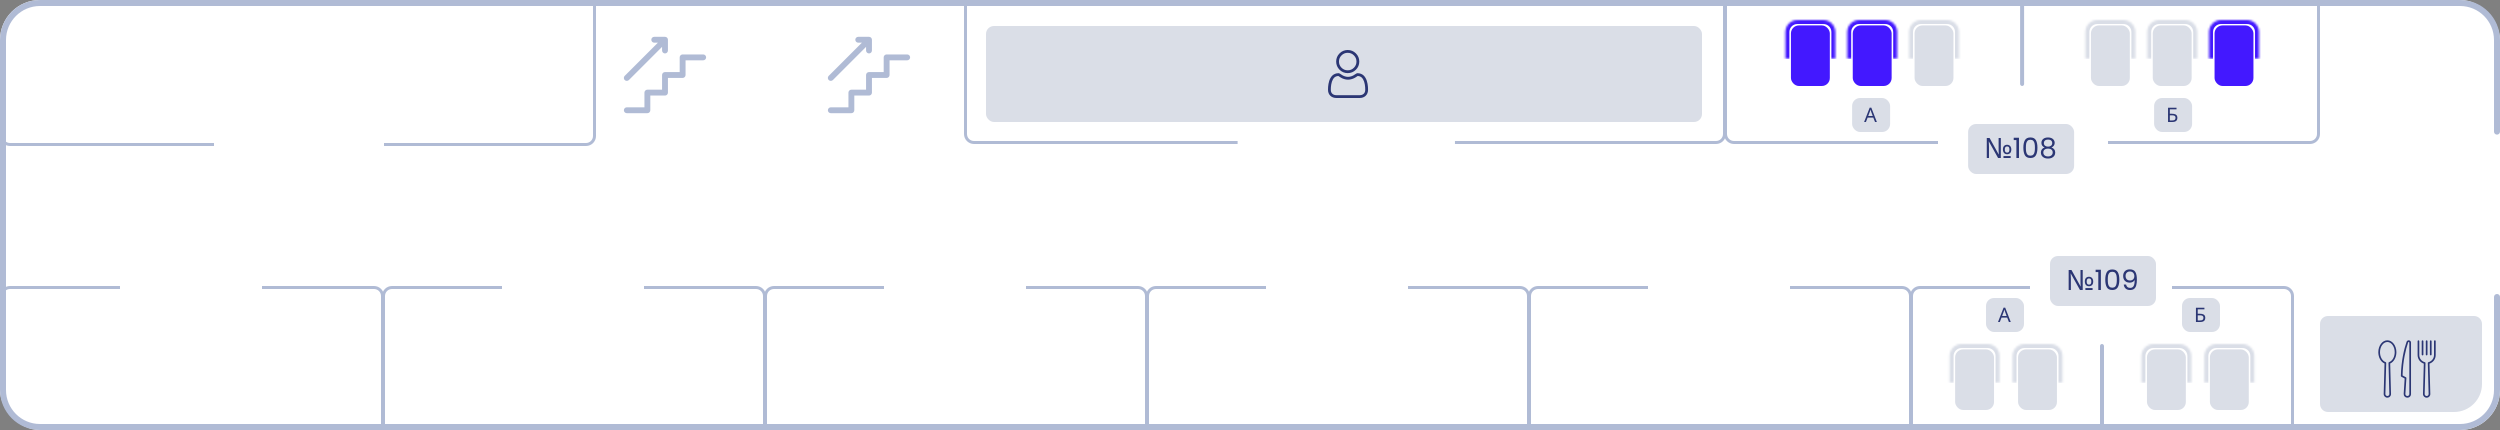 <svg width="1250" height="215" viewBox="0 0 1250 215" fill="none" xmlns="http://www.w3.org/2000/svg">
<rect x="0" y="0" width="1250" height="215" fill="#808080" stroke="none"/>
<rect width="1250" height="215" rx="20" fill="white"/>
<rect x="977.567" y="174.705" width="19.444" height="30.295" rx="4" fill="#DADEE7"/>
<mask id="path-3-inside-1_202_27" fill="white">
<path d="M974.789 178C974.789 174.686 977.475 172 980.789 172H993.789C997.103 172 999.789 174.686 999.789 178V191.475H974.789V178Z"/>
</mask>
<path d="M972.789 178C972.789 173.582 976.371 170 980.789 170H993.789C998.207 170 1001.79 173.582 1001.79 178H997.789C997.789 175.791 995.998 174 993.789 174H980.789C978.58 174 976.789 175.791 976.789 178H972.789ZM999.789 191.475H974.789H999.789ZM972.789 191.475V178C972.789 173.582 976.371 170 980.789 170V174C978.58 174 976.789 175.791 976.789 178V191.475H972.789ZM993.789 170C998.207 170 1001.79 173.582 1001.79 178V191.475H997.789V178C997.789 175.791 995.998 174 993.789 174V170Z" fill="#DADEE7" mask="url(#path-3-inside-1_202_27)"/>
<rect x="895.471" y="12.705" width="19.444" height="30.295" rx="4" fill="#4318FF"/>
<mask id="path-6-inside-2_202_27" fill="white">
<path d="M892.693 16C892.693 12.686 895.38 10 898.693 10H911.693C915.007 10 917.693 12.686 917.693 16V29.475H892.693V16Z"/>
</mask>
<path d="M890.693 16C890.693 11.582 894.275 8 898.693 8H911.693C916.112 8 919.693 11.582 919.693 16H915.693C915.693 13.791 913.902 12 911.693 12H898.693C896.484 12 894.693 13.791 894.693 16H890.693ZM917.693 29.475H892.693H917.693ZM890.693 29.475V16C890.693 11.582 894.275 8 898.693 8V12C896.484 12 894.693 13.791 894.693 16V29.475H890.693ZM911.693 8C916.112 8 919.693 11.582 919.693 16V29.475H915.693V16C915.693 13.791 913.902 12 911.693 12V8Z" fill="#4318FF" mask="url(#path-6-inside-2_202_27)"/>
<rect x="1045.47" y="12.705" width="19.444" height="30.295" rx="4" fill="#DADEE7"/>
<mask id="path-9-inside-3_202_27" fill="white">
<path d="M1042.69 16C1042.69 12.686 1045.38 10 1048.69 10H1061.69C1065.01 10 1067.69 12.686 1067.69 16V29.475H1042.69V16Z"/>
</mask>
<path d="M1040.69 16C1040.69 11.582 1044.28 8 1048.69 8H1061.69C1066.11 8 1069.69 11.582 1069.69 16H1065.69C1065.69 13.791 1063.9 12 1061.69 12H1048.69C1046.48 12 1044.69 13.791 1044.69 16H1040.69ZM1067.69 29.475H1042.69H1067.69ZM1040.69 29.475V16C1040.69 11.582 1044.28 8 1048.69 8V12C1046.48 12 1044.69 13.791 1044.69 16V29.475H1040.69ZM1061.69 8C1066.11 8 1069.69 11.582 1069.69 16V29.475H1065.69V16C1065.69 13.791 1063.9 12 1061.69 12V8Z" fill="#DADEE7" mask="url(#path-9-inside-3_202_27)"/>
<rect x="1073.48" y="174.705" width="19.444" height="30.295" rx="4" fill="#DADEE7"/>
<mask id="path-12-inside-4_202_27" fill="white">
<path d="M1070.7 178C1070.7 174.686 1073.39 172 1076.7 172H1089.7C1093.02 172 1095.7 174.686 1095.7 178V191.475H1070.7V178Z"/>
</mask>
<path d="M1068.7 178C1068.7 173.582 1072.28 170 1076.7 170H1089.7C1094.12 170 1097.7 173.582 1097.7 178H1093.7C1093.7 175.791 1091.91 174 1089.7 174H1076.7C1074.49 174 1072.7 175.791 1072.7 178H1068.7ZM1095.7 191.475H1070.7H1095.7ZM1068.7 191.475V178C1068.7 173.582 1072.28 170 1076.7 170V174C1074.49 174 1072.7 175.791 1072.7 178V191.475H1068.7ZM1089.7 170C1094.12 170 1097.7 173.582 1097.7 178V191.475H1093.7V178C1093.7 175.791 1091.91 174 1089.7 174V170Z" fill="#DADEE7" mask="url(#path-12-inside-4_202_27)"/>
<rect x="1009.03" y="174.705" width="19.444" height="30.295" rx="4" fill="#DADEE7"/>
<mask id="path-15-inside-5_202_27" fill="white">
<path d="M1006.26 178C1006.26 174.686 1008.94 172 1012.26 172H1025.26C1028.57 172 1031.26 174.686 1031.26 178V191.475H1006.26V178Z"/>
</mask>
<path d="M1004.26 178C1004.26 173.582 1007.84 170 1012.26 170H1025.26C1029.68 170 1033.26 173.582 1033.26 178H1029.26C1029.26 175.791 1027.47 174 1025.26 174H1012.26C1010.05 174 1008.26 175.791 1008.26 178H1004.26ZM1031.26 191.475H1006.26H1031.26ZM1004.26 191.475V178C1004.26 173.582 1007.84 170 1012.26 170V174C1010.05 174 1008.26 175.791 1008.26 178V191.475H1004.26ZM1025.26 170C1029.68 170 1033.26 173.582 1033.26 178V191.475H1029.26V178C1029.26 175.791 1027.47 174 1025.26 174V170Z" fill="#DADEE7" mask="url(#path-15-inside-5_202_27)"/>
<rect x="926.377" y="12.705" width="19.444" height="30.295" rx="4" fill="#4318FF"/>
<mask id="path-18-inside-6_202_27" fill="white">
<path d="M923.6 16C923.6 12.686 926.286 10 929.6 10H942.6C945.913 10 948.6 12.686 948.6 16V29.475H923.6V16Z"/>
</mask>
<path d="M921.6 16C921.6 11.582 925.181 8 929.6 8H942.6C947.018 8 950.6 11.582 950.6 16H946.6C946.6 13.791 944.809 12 942.6 12H929.6C927.39 12 925.6 13.791 925.6 16H921.6ZM948.6 29.475H923.6H948.6ZM921.6 29.475V16C921.6 11.582 925.181 8 929.6 8V12C927.39 12 925.6 13.791 925.6 16V29.475H921.6ZM942.6 8C947.018 8 950.6 11.582 950.6 16V29.475H946.6V16C946.6 13.791 944.809 12 942.6 12V8Z" fill="#4318FF" mask="url(#path-18-inside-6_202_27)"/>
<rect x="1076.38" y="12.705" width="19.444" height="30.295" rx="4" fill="#DADEE7"/>
<mask id="path-21-inside-7_202_27" fill="white">
<path d="M1073.6 16C1073.6 12.686 1076.29 10 1079.6 10H1092.6C1095.91 10 1098.6 12.686 1098.6 16V29.475H1073.6V16Z"/>
</mask>
<path d="M1071.6 16C1071.6 11.582 1075.18 8 1079.6 8H1092.6C1097.02 8 1100.6 11.582 1100.6 16H1096.6C1096.6 13.791 1094.81 12 1092.6 12H1079.6C1077.39 12 1075.6 13.791 1075.6 16H1071.6ZM1098.6 29.475H1073.6H1098.6ZM1071.6 29.475V16C1071.6 11.582 1075.18 8 1079.6 8V12C1077.39 12 1075.6 13.791 1075.6 16V29.475H1071.6ZM1092.6 8C1097.02 8 1100.6 11.582 1100.6 16V29.475H1096.6V16C1096.6 13.791 1094.81 12 1092.6 12V8Z" fill="#DADEE7" mask="url(#path-21-inside-7_202_27)"/>
<rect x="957.284" y="12.705" width="19.444" height="30.295" rx="4" fill="#DADEE7"/>
<mask id="path-24-inside-8_202_27" fill="white">
<path d="M954.506 16C954.506 12.686 957.192 10 960.506 10H973.506C976.82 10 979.506 12.686 979.506 16V29.475H954.506V16Z"/>
</mask>
<path d="M952.506 16C952.506 11.582 956.088 8 960.506 8H973.506C977.924 8 981.506 11.582 981.506 16H977.506C977.506 13.791 975.715 12 973.506 12H960.506C958.297 12 956.506 13.791 956.506 16H952.506ZM979.506 29.475H954.506H979.506ZM952.506 29.475V16C952.506 11.582 956.088 8 960.506 8V12C958.297 12 956.506 13.791 956.506 16V29.475H952.506ZM973.506 8C977.924 8 981.506 11.582 981.506 16V29.475H977.506V16C977.506 13.791 975.715 12 973.506 12V8Z" fill="#DADEE7" mask="url(#path-24-inside-8_202_27)"/>
<rect x="1107.28" y="12.705" width="19.444" height="30.295" rx="4" fill="#4318FF"/>
<mask id="path-27-inside-9_202_27" fill="white">
<path d="M1104.51 16C1104.51 12.686 1107.19 10 1110.51 10H1123.51C1126.82 10 1129.51 12.686 1129.51 16V29.475H1104.51V16Z"/>
</mask>
<path d="M1102.51 16C1102.51 11.582 1106.09 8 1110.51 8H1123.51C1127.92 8 1131.51 11.582 1131.51 16H1127.51C1127.51 13.791 1125.71 12 1123.51 12H1110.51C1108.3 12 1106.51 13.791 1106.51 16H1102.51ZM1129.51 29.475H1104.51H1129.51ZM1102.51 29.475V16C1102.51 11.582 1106.09 8 1110.51 8V12C1108.3 12 1106.51 13.791 1106.51 16V29.475H1102.51ZM1123.51 8C1127.92 8 1131.51 11.582 1131.51 16V29.475H1127.51V16C1127.51 13.791 1125.71 12 1123.51 12V8Z" fill="#4318FF" mask="url(#path-27-inside-9_202_27)"/>
<rect x="1104.95" y="174.705" width="19.444" height="30.295" rx="4" fill="#DADEE7"/>
<mask id="path-30-inside-10_202_27" fill="white">
<path d="M1102.17 178C1102.17 174.686 1104.86 172 1108.17 172H1121.17C1124.48 172 1127.17 174.686 1127.17 178V191.475H1102.17V178Z"/>
</mask>
<path d="M1100.17 178C1100.17 173.582 1103.75 170 1108.17 170H1121.17C1125.59 170 1129.17 173.582 1129.17 178H1125.17C1125.17 175.791 1123.38 174 1121.17 174H1108.17C1105.96 174 1104.17 175.791 1104.17 178H1100.17ZM1127.17 191.475H1102.17H1127.17ZM1100.17 191.475V178C1100.17 173.582 1103.75 170 1108.17 170V174C1105.96 174 1104.17 175.791 1104.17 178V191.475H1100.17ZM1121.17 170C1125.59 170 1129.17 173.582 1129.17 178V191.475H1125.17V178C1125.17 175.791 1123.38 174 1121.17 174V170Z" fill="#DADEE7" mask="url(#path-30-inside-10_202_27)"/>
<path d="M1160 162C1160 159.791 1161.79 158 1164 158H1237C1239.21 158 1241 159.791 1241 162V192C1241 199.732 1234.73 206 1227 206H1164C1161.79 206 1160 204.209 1160 202V162Z" fill="#DADEE7"/>
<rect x="493" y="13" width="358" height="48" rx="4" fill="#DADEE7"/>
<path fill-rule="evenodd" clip-rule="evenodd" d="M20 3H1230C1239.39 3 1247 10.611 1247 20V65.816C1247 66.645 1247.67 67.316 1248.5 67.316C1249.33 67.316 1250 66.645 1250 65.816V20C1250 8.954 1241.05 0 1230 0H20C8.954 0 0 8.954 0 20V195C0 206.046 8.954 215 20 215H1230C1241.05 215 1250 206.046 1250 195V148.497C1250 147.668 1249.33 146.997 1248.5 146.997C1247.67 146.997 1247 147.668 1247 148.497V195C1247 204.389 1239.39 212 1230 212H20C10.611 212 3 204.389 3 195V20C3 10.611 10.611 3 20 3Z" fill="#B0BBD5"/>
<rect x="984.054" y="62" width="53" height="25" rx="4" fill="#DADEE7"/>
<path d="M993.384 79V69.004H994.798L999.348 77.236H999.404C999.395 76.993 999.381 76.713 999.362 76.396C999.344 76.079 999.33 75.761 999.32 75.444C999.311 75.117 999.306 74.837 999.306 74.604V69.004H1000.41V79H999.04L994.434 70.74H994.378C994.397 70.983 994.411 71.272 994.42 71.608C994.439 71.935 994.453 72.261 994.462 72.588C994.481 72.915 994.49 73.204 994.49 73.456V79H993.384ZM1001.74 79V78.034H1005.34V79H1001.74ZM1003.53 77.124C1003.13 77.124 1002.77 77.035 1002.46 76.858C1002.15 76.671 1001.91 76.401 1001.73 76.046C1001.55 75.691 1001.46 75.257 1001.46 74.744C1001.46 73.979 1001.65 73.395 1002.02 72.994C1002.4 72.583 1002.92 72.378 1003.58 72.378C1003.98 72.378 1004.33 72.471 1004.64 72.658C1004.96 72.835 1005.2 73.101 1005.38 73.456C1005.57 73.801 1005.66 74.231 1005.66 74.744C1005.66 75.509 1005.47 76.097 1005.09 76.508C1004.71 76.919 1004.19 77.124 1003.53 77.124ZM1003.56 76.312C1003.97 76.312 1004.27 76.181 1004.44 75.92C1004.62 75.649 1004.71 75.257 1004.71 74.744C1004.71 74.221 1004.62 73.839 1004.44 73.596C1004.27 73.344 1003.97 73.218 1003.56 73.218C1003.16 73.218 1002.87 73.344 1002.68 73.596C1002.49 73.839 1002.4 74.221 1002.4 74.744C1002.4 75.257 1002.49 75.649 1002.67 75.92C1002.85 76.181 1003.15 76.312 1003.56 76.312ZM1006.86 70.04V68.878H1009.49V79H1008.2V70.04H1006.86ZM1011.68 73.834C1011.68 72.229 1011.94 70.978 1012.46 70.082C1012.99 69.177 1013.9 68.724 1015.21 68.724C1016.51 68.724 1017.42 69.177 1017.94 70.082C1018.46 70.978 1018.72 72.229 1018.72 73.834C1018.72 75.467 1018.46 76.737 1017.94 77.642C1017.42 78.547 1016.51 79 1015.21 79C1013.9 79 1012.99 78.547 1012.46 77.642C1011.94 76.737 1011.68 75.467 1011.68 73.834ZM1017.46 73.834C1017.46 73.022 1017.41 72.336 1017.29 71.776C1017.19 71.207 1016.97 70.749 1016.64 70.404C1016.31 70.059 1015.83 69.886 1015.21 69.886C1014.57 69.886 1014.09 70.059 1013.75 70.404C1013.43 70.749 1013.21 71.207 1013.09 71.776C1012.99 72.336 1012.94 73.022 1012.94 73.834C1012.94 74.674 1012.99 75.379 1013.09 75.948C1013.21 76.517 1013.43 76.975 1013.75 77.32C1014.09 77.665 1014.57 77.838 1015.21 77.838C1015.83 77.838 1016.31 77.665 1016.64 77.32C1016.97 76.975 1017.19 76.517 1017.29 75.948C1017.41 75.379 1017.46 74.674 1017.46 73.834ZM1022.32 73.736C1021.8 73.531 1021.4 73.232 1021.12 72.84C1020.84 72.448 1020.7 71.972 1020.7 71.412C1020.7 70.908 1020.82 70.455 1021.07 70.054C1021.33 69.643 1021.7 69.321 1022.19 69.088C1022.7 68.845 1023.3 68.724 1024.01 68.724C1024.72 68.724 1025.32 68.845 1025.82 69.088C1026.32 69.321 1026.7 69.643 1026.95 70.054C1027.21 70.455 1027.35 70.908 1027.35 71.412C1027.35 71.953 1027.2 72.429 1026.91 72.84C1026.62 73.241 1026.23 73.54 1025.72 73.736C1026.3 73.913 1026.76 74.226 1027.09 74.674C1027.44 75.113 1027.61 75.645 1027.61 76.27C1027.61 76.877 1027.46 77.409 1027.16 77.866C1026.86 78.314 1026.44 78.664 1025.89 78.916C1025.35 79.159 1024.72 79.28 1024.01 79.28C1023.3 79.28 1022.68 79.159 1022.14 78.916C1021.61 78.664 1021.19 78.314 1020.89 77.866C1020.59 77.409 1020.44 76.877 1020.44 76.27C1020.44 75.645 1020.61 75.108 1020.95 74.66C1021.28 74.212 1021.74 73.904 1022.32 73.736ZM1026.11 71.566C1026.11 70.997 1025.93 70.558 1025.55 70.25C1025.18 69.942 1024.67 69.788 1024.01 69.788C1023.37 69.788 1022.86 69.942 1022.49 70.25C1022.11 70.558 1021.93 71.001 1021.93 71.58C1021.93 72.103 1022.12 72.523 1022.5 72.84C1022.89 73.157 1023.4 73.316 1024.01 73.316C1024.64 73.316 1025.14 73.157 1025.53 72.84C1025.92 72.513 1026.11 72.089 1026.11 71.566ZM1024.01 74.296C1023.32 74.296 1022.76 74.459 1022.32 74.786C1021.88 75.103 1021.66 75.584 1021.66 76.228C1021.66 76.825 1021.87 77.306 1022.29 77.67C1022.72 78.034 1023.29 78.216 1024.01 78.216C1024.73 78.216 1025.3 78.034 1025.72 77.67C1026.14 77.306 1026.35 76.825 1026.35 76.228C1026.35 75.603 1026.14 75.127 1025.71 74.8C1025.28 74.464 1024.71 74.296 1024.01 74.296Z" fill="#2B3674"/>
<rect x="993" y="149" width="19" height="17" rx="4" fill="#DADEE7"/>
<path d="M1004.45 161L1003.59 158.79H1000.76L999.91 161H999L1001.79 153.83H1002.6L1005.38 161H1004.45ZM1002.52 155.83C1002.5 155.777 1002.47 155.68 1002.42 155.54C1002.37 155.4 1002.33 155.257 1002.28 155.11C1002.24 154.957 1002.21 154.84 1002.18 154.76C1002.15 154.893 1002.11 155.03 1002.07 155.17C1002.04 155.303 1002 155.427 1001.96 155.54C1001.93 155.653 1001.9 155.75 1001.87 155.83L1001.06 157.99H1003.32L1002.52 155.83Z" fill="#2B3674"/>
<rect x="1077.05" y="49" width="19" height="17" rx="4" fill="#DADEE7"/>
<path d="M1084.02 61V53.86H1088.26V54.65H1084.92V56.88H1085.98C1086.7 56.88 1087.25 56.97 1087.64 57.15C1088.04 57.323 1088.31 57.563 1088.46 57.87C1088.62 58.17 1088.69 58.517 1088.69 58.91C1088.69 59.343 1088.61 59.717 1088.43 60.03C1088.27 60.343 1087.99 60.583 1087.61 60.75C1087.23 60.917 1086.73 61 1086.11 61H1084.02ZM1086.02 60.23C1086.66 60.23 1087.11 60.123 1087.37 59.91C1087.63 59.69 1087.76 59.357 1087.76 58.91C1087.76 58.603 1087.7 58.36 1087.57 58.18C1087.45 57.993 1087.25 57.86 1086.97 57.78C1086.7 57.7 1086.33 57.66 1085.87 57.66H1084.92V60.23H1086.02Z" fill="#2B3674"/>
<rect x="1091" y="149" width="19" height="17" rx="4" fill="#DADEE7"/>
<path d="M1097.97 161V153.86H1102.21V154.65H1098.87V156.88H1099.93C1100.64 156.88 1101.2 156.97 1101.59 157.15C1101.98 157.323 1102.26 157.563 1102.41 157.87C1102.56 158.17 1102.64 158.517 1102.64 158.91C1102.64 159.343 1102.55 159.717 1102.38 160.03C1102.21 160.343 1101.94 160.583 1101.56 160.75C1101.18 160.917 1100.68 161 1100.06 161H1097.97ZM1099.97 160.23C1100.61 160.23 1101.06 160.123 1101.32 159.91C1101.58 159.69 1101.71 159.357 1101.71 158.91C1101.71 158.603 1101.65 158.36 1101.52 158.18C1101.4 157.993 1101.2 157.86 1100.92 157.78C1100.65 157.7 1100.28 157.66 1099.82 157.66H1098.87V160.23H1099.97Z" fill="#2B3674"/>
<rect x="1025" y="128" width="53" height="25" rx="4" fill="#DADEE7"/>
<path d="M1034.33 145V135.004H1035.74L1040.29 143.236H1040.35C1040.34 142.993 1040.33 142.713 1040.31 142.396C1040.29 142.079 1040.28 141.761 1040.27 141.444C1040.26 141.117 1040.25 140.837 1040.25 140.604V135.004H1041.36V145H1039.99L1035.38 136.74H1035.32C1035.34 136.983 1035.36 137.272 1035.37 137.608C1035.38 137.935 1035.4 138.261 1035.41 138.588C1035.43 138.915 1035.44 139.204 1035.44 139.456V145H1034.33ZM1042.69 145V144.034H1046.29V145H1042.69ZM1044.48 143.124C1044.08 143.124 1043.72 143.035 1043.4 142.858C1043.09 142.671 1042.85 142.401 1042.67 142.046C1042.5 141.691 1042.41 141.257 1042.41 140.744C1042.41 139.979 1042.59 139.395 1042.97 138.994C1043.35 138.583 1043.87 138.378 1044.52 138.378C1044.92 138.378 1045.28 138.471 1045.59 138.658C1045.9 138.835 1046.15 139.101 1046.33 139.456C1046.51 139.801 1046.61 140.231 1046.61 140.744C1046.61 141.509 1046.42 142.097 1046.03 142.508C1045.65 142.919 1045.13 143.124 1044.48 143.124ZM1044.51 142.312C1044.92 142.312 1045.21 142.181 1045.39 141.92C1045.57 141.649 1045.66 141.257 1045.66 140.744C1045.66 140.221 1045.57 139.839 1045.39 139.596C1045.21 139.344 1044.92 139.218 1044.51 139.218C1044.11 139.218 1043.81 139.344 1043.63 139.596C1043.44 139.839 1043.35 140.221 1043.35 140.744C1043.35 141.257 1043.43 141.649 1043.61 141.92C1043.8 142.181 1044.1 142.312 1044.51 142.312ZM1047.81 136.04V134.878H1050.44V145H1049.15V136.04H1047.81ZM1052.63 139.834C1052.63 138.229 1052.89 136.978 1053.41 136.082C1053.93 135.177 1054.85 134.724 1056.15 134.724C1057.45 134.724 1058.36 135.177 1058.88 136.082C1059.41 136.978 1059.67 138.229 1059.67 139.834C1059.67 141.467 1059.41 142.737 1058.88 143.642C1058.36 144.547 1057.45 145 1056.15 145C1054.85 145 1053.93 144.547 1053.41 143.642C1052.89 142.737 1052.63 141.467 1052.63 139.834ZM1058.41 139.834C1058.41 139.022 1058.35 138.336 1058.24 137.776C1058.14 137.207 1057.92 136.749 1057.58 136.404C1057.26 136.059 1056.78 135.886 1056.15 135.886C1055.52 135.886 1055.03 136.059 1054.7 136.404C1054.37 136.749 1054.15 137.207 1054.04 137.776C1053.94 138.336 1053.89 139.022 1053.89 139.834C1053.89 140.674 1053.94 141.379 1054.04 141.948C1054.15 142.517 1054.37 142.975 1054.7 143.32C1055.03 143.665 1055.52 143.838 1056.15 143.838C1056.78 143.838 1057.26 143.665 1057.58 143.32C1057.92 142.975 1058.14 142.517 1058.24 141.948C1058.35 141.379 1058.41 140.674 1058.41 139.834ZM1063.05 142.284C1063.15 142.816 1063.36 143.227 1063.7 143.516C1064.04 143.805 1064.51 143.95 1065.08 143.95C1065.86 143.95 1066.43 143.647 1066.79 143.04C1067.17 142.433 1067.34 141.411 1067.32 139.974C1067.13 140.394 1066.8 140.725 1066.34 140.968C1065.89 141.201 1065.38 141.318 1064.82 141.318C1064.19 141.318 1063.63 141.192 1063.14 140.94C1062.65 140.679 1062.27 140.301 1061.99 139.806C1061.71 139.311 1061.57 138.714 1061.57 138.014C1061.57 137.015 1061.86 136.213 1062.44 135.606C1063.02 134.99 1063.84 134.682 1064.9 134.682C1066.21 134.682 1067.12 135.107 1067.65 135.956C1068.18 136.805 1068.44 138.07 1068.44 139.75C1068.44 140.926 1068.34 141.897 1068.12 142.662C1067.92 143.427 1067.56 144.011 1067.06 144.412C1066.56 144.813 1065.88 145.014 1065.01 145.014C1064.06 145.014 1063.32 144.757 1062.79 144.244C1062.26 143.731 1061.95 143.077 1061.88 142.284H1063.05ZM1065.03 140.24C1065.65 140.24 1066.17 140.049 1066.57 139.666C1066.97 139.274 1067.17 138.747 1067.17 138.084C1067.17 137.384 1066.97 136.819 1066.58 136.39C1066.19 135.961 1065.64 135.746 1064.93 135.746C1064.28 135.746 1063.75 135.951 1063.36 136.362C1062.98 136.773 1062.79 137.314 1062.79 137.986C1062.79 138.667 1062.98 139.213 1063.36 139.624C1063.75 140.035 1064.3 140.24 1065.03 140.24Z" fill="#2B3674"/>
<path d="M453.594 27.219H443.312C442.923 27.219 442.549 27.373 442.274 27.649C441.998 27.924 441.844 28.298 441.844 28.688V36.031H434.5C434.11 36.031 433.737 36.186 433.461 36.461C433.186 36.737 433.031 37.111 433.031 37.5V44.844H425.687C425.298 44.844 424.924 44.998 424.649 45.274C424.373 45.549 424.219 45.923 424.219 46.312V53.656H415.406C415.017 53.656 414.643 53.811 414.368 54.086C414.092 54.362 413.937 54.736 413.937 55.125C413.937 55.514 414.092 55.888 414.368 56.164C414.643 56.439 415.017 56.594 415.406 56.594H425.687C426.077 56.594 426.451 56.439 426.726 56.164C427.002 55.888 427.156 55.514 427.156 55.125V47.781H434.5C434.89 47.781 435.263 47.627 435.539 47.351C435.814 47.076 435.969 46.702 435.969 46.312V38.969H443.312C443.702 38.969 444.076 38.814 444.351 38.539C444.627 38.263 444.781 37.889 444.781 37.5V30.156H453.594C453.983 30.156 454.357 30.002 454.632 29.726C454.908 29.451 455.062 29.077 455.062 28.688C455.062 28.298 454.908 27.924 454.632 27.649C454.357 27.373 453.983 27.219 453.594 27.219ZM415.406 40.438C415.6 40.439 415.791 40.402 415.97 40.328C416.149 40.255 416.312 40.148 416.449 40.012L433.031 23.429V25.251C433.031 25.64 433.186 26.014 433.461 26.289C433.737 26.565 434.11 26.719 434.5 26.719C434.89 26.719 435.263 26.565 435.539 26.289C435.814 26.014 435.969 25.64 435.969 25.251V19.875C435.969 19.485 435.814 19.112 435.539 18.836C435.263 18.561 434.89 18.406 434.5 18.406H429.124C428.735 18.406 428.361 18.561 428.086 18.836C427.81 19.112 427.656 19.485 427.656 19.875C427.656 20.265 427.81 20.638 428.086 20.914C428.361 21.189 428.735 21.344 429.124 21.344H430.946L414.363 37.926C414.156 38.131 414.015 38.394 413.958 38.68C413.9 38.966 413.929 39.263 414.041 39.532C414.153 39.801 414.343 40.031 414.586 40.193C414.829 40.354 415.115 40.439 415.406 40.438Z" fill="#B0BBD5"/>
<path d="M351.594 27.219H341.312C340.923 27.219 340.549 27.373 340.274 27.649C339.998 27.924 339.844 28.298 339.844 28.688V36.031H332.5C332.11 36.031 331.737 36.186 331.461 36.461C331.186 36.737 331.031 37.111 331.031 37.5V44.844H323.687C323.298 44.844 322.924 44.998 322.649 45.274C322.373 45.549 322.219 45.923 322.219 46.312V53.656H313.406C313.017 53.656 312.643 53.811 312.368 54.086C312.092 54.362 311.937 54.736 311.937 55.125C311.937 55.514 312.092 55.888 312.368 56.164C312.643 56.439 313.017 56.594 313.406 56.594H323.687C324.077 56.594 324.451 56.439 324.726 56.164C325.002 55.888 325.156 55.514 325.156 55.125V47.781H332.5C332.89 47.781 333.263 47.627 333.539 47.351C333.814 47.076 333.969 46.702 333.969 46.312V38.969H341.312C341.702 38.969 342.076 38.814 342.351 38.539C342.627 38.263 342.781 37.889 342.781 37.5V30.156H351.594C351.983 30.156 352.357 30.002 352.632 29.726C352.908 29.451 353.062 29.077 353.062 28.688C353.062 28.298 352.908 27.924 352.632 27.649C352.357 27.373 351.983 27.219 351.594 27.219ZM313.406 40.438C313.6 40.439 313.791 40.402 313.97 40.328C314.149 40.255 314.312 40.148 314.449 40.012L331.031 23.429V25.251C331.031 25.64 331.186 26.014 331.461 26.289C331.737 26.565 332.11 26.719 332.5 26.719C332.89 26.719 333.263 26.565 333.539 26.289C333.814 26.014 333.969 25.64 333.969 25.251V19.875C333.969 19.485 333.814 19.112 333.539 18.836C333.263 18.561 332.89 18.406 332.5 18.406H327.124C326.735 18.406 326.361 18.561 326.086 18.836C325.81 19.112 325.656 19.485 325.656 19.875C325.656 20.265 325.81 20.638 326.086 20.914C326.361 21.189 326.735 21.344 327.124 21.344H328.946L312.363 37.926C312.156 38.131 312.015 38.394 311.958 38.68C311.9 38.966 311.929 39.263 312.041 39.532C312.153 39.801 312.343 40.031 312.586 40.193C312.829 40.354 313.115 40.439 313.406 40.438Z" fill="#B0BBD5"/>
<path d="M1193.68 170.15C1191.18 170.15 1189.15 172.819 1189.15 176.099C1189.15 178.685 1190.41 180.952 1192.25 181.748L1191.84 196.962C1191.83 197.207 1191.88 197.451 1191.96 197.679C1192.05 197.908 1192.19 198.116 1192.36 198.292C1192.53 198.467 1192.74 198.607 1192.96 198.702C1193.19 198.798 1193.43 198.847 1193.68 198.847C1193.92 198.847 1194.16 198.798 1194.39 198.702C1194.62 198.607 1194.82 198.467 1194.99 198.292C1195.16 198.116 1195.3 197.908 1195.39 197.679C1195.48 197.451 1195.52 197.207 1195.51 196.962L1195.1 181.748C1196.94 180.952 1198.2 178.685 1198.2 176.099C1198.2 172.819 1196.17 170.15 1193.68 170.15ZM1194.53 181.058C1194.45 181.087 1194.37 181.143 1194.32 181.218C1194.27 181.292 1194.24 181.382 1194.25 181.473L1194.67 196.986C1194.67 197.118 1194.65 197.25 1194.6 197.373C1194.55 197.496 1194.48 197.609 1194.39 197.703C1194.29 197.798 1194.18 197.874 1194.06 197.925C1193.94 197.977 1193.81 198.003 1193.68 198.003C1193.54 198.003 1193.41 197.977 1193.29 197.925C1193.17 197.874 1193.06 197.798 1192.97 197.703C1192.87 197.609 1192.8 197.496 1192.75 197.373C1192.71 197.25 1192.68 197.118 1192.69 196.986L1193.11 181.473C1193.11 181.382 1193.08 181.293 1193.03 181.218C1192.98 181.144 1192.9 181.088 1192.82 181.059C1191.16 180.501 1190 178.462 1190 176.099C1190 173.287 1191.65 170.998 1193.68 170.998C1195.7 170.998 1197.35 173.287 1197.35 176.099C1197.35 178.462 1196.2 180.501 1194.53 181.058ZM1204.55 170.166C1204.28 170.118 1204 170.169 1203.77 170.31C1203.53 170.45 1203.36 170.671 1203.27 170.931C1202.06 174.471 1200.59 180.298 1200.43 187.958C1200.43 188.035 1200.45 188.112 1200.49 188.179C1200.53 188.246 1200.58 188.301 1200.65 188.338L1202.33 189.26L1201.84 196.896C1201.83 197.142 1201.86 197.388 1201.94 197.62C1202.02 197.853 1202.15 198.067 1202.31 198.249C1202.48 198.431 1202.68 198.578 1202.9 198.682C1203.13 198.785 1203.37 198.842 1203.62 198.85C1203.86 198.858 1204.11 198.816 1204.34 198.728C1204.57 198.639 1204.77 198.505 1204.95 198.333C1205.13 198.162 1205.27 197.957 1205.36 197.73C1205.46 197.503 1205.51 197.26 1205.51 197.014V171.302C1205.51 171.028 1205.42 170.763 1205.24 170.554C1205.06 170.345 1204.82 170.208 1204.55 170.166ZM1204.66 197.014C1204.66 197.276 1204.56 197.527 1204.37 197.712C1204.19 197.897 1203.94 198.002 1203.67 198.002C1203.54 198.002 1203.41 197.974 1203.28 197.92C1203.16 197.867 1203.05 197.788 1202.95 197.69C1202.86 197.591 1202.79 197.475 1202.74 197.347C1202.7 197.22 1202.68 197.085 1202.69 196.95L1203.2 189.046C1203.2 188.965 1203.18 188.885 1203.15 188.814C1203.11 188.744 1203.05 188.685 1202.98 188.647L1201.29 187.719C1201.47 180.294 1202.9 174.648 1204.07 171.205C1204.1 171.137 1204.14 171.079 1204.2 171.042C1204.27 171.005 1204.34 170.991 1204.41 171.002C1204.48 171.014 1204.54 171.051 1204.59 171.105C1204.64 171.16 1204.66 171.23 1204.66 171.302V197.014ZM1217.43 170.15C1217.37 170.15 1217.31 170.161 1217.26 170.183C1217.21 170.204 1217.17 170.235 1217.13 170.274C1217.09 170.314 1217.06 170.361 1217.03 170.412C1217.01 170.463 1217 170.519 1217 170.574V177.523C1217 178.343 1216.73 179.14 1216.22 179.787C1215.72 180.433 1215.01 180.892 1214.22 181.09C1214.12 181.114 1214.04 181.168 1213.98 181.245C1213.92 181.322 1213.89 181.417 1213.9 181.513L1214.31 196.984C1214.32 197.117 1214.3 197.249 1214.25 197.373C1214.2 197.497 1214.13 197.61 1214.04 197.705C1213.94 197.8 1213.83 197.876 1213.71 197.928C1213.59 197.98 1213.46 198.007 1213.32 198.007C1213.19 198.007 1213.06 197.98 1212.94 197.928C1212.82 197.876 1212.7 197.8 1212.61 197.705C1212.52 197.61 1212.45 197.497 1212.4 197.373C1212.35 197.249 1212.33 197.117 1212.33 196.984L1212.75 181.513C1212.75 181.417 1212.72 181.322 1212.67 181.245C1212.61 181.168 1212.53 181.114 1212.43 181.09C1211.63 180.893 1210.93 180.434 1210.42 179.787C1209.92 179.141 1209.64 178.343 1209.64 177.523V170.574C1209.64 170.462 1209.6 170.354 1209.52 170.275C1209.44 170.195 1209.33 170.15 1209.22 170.15C1209.11 170.15 1209 170.195 1208.92 170.275C1208.84 170.354 1208.8 170.462 1208.8 170.574V177.523C1208.8 178.473 1209.09 179.4 1209.65 180.172C1210.21 180.943 1210.99 181.519 1211.9 181.817L1211.49 196.961C1211.48 197.207 1211.52 197.451 1211.61 197.68C1211.7 197.909 1211.83 198.118 1212 198.294C1212.18 198.471 1212.38 198.611 1212.61 198.706C1212.83 198.802 1213.08 198.851 1213.32 198.851C1213.57 198.851 1213.81 198.802 1214.04 198.706C1214.27 198.611 1214.47 198.471 1214.64 198.294C1214.81 198.118 1214.95 197.909 1215.04 197.68C1215.13 197.451 1215.17 197.207 1215.16 196.961L1214.75 181.817C1215.65 181.519 1216.44 180.943 1217 180.172C1217.55 179.4 1217.85 178.473 1217.85 177.523V170.574C1217.85 170.519 1217.84 170.463 1217.82 170.412C1217.8 170.361 1217.76 170.314 1217.73 170.274C1217.69 170.235 1217.64 170.204 1217.59 170.183C1217.54 170.161 1217.48 170.15 1217.43 170.15Z" fill="#2B3674"/>
<path d="M1211.27 177.699C1211.33 177.699 1211.38 177.688 1211.43 177.666C1211.49 177.645 1211.53 177.614 1211.57 177.575C1211.61 177.535 1211.64 177.488 1211.66 177.437C1211.68 177.386 1211.7 177.33 1211.7 177.275V170.574C1211.7 170.462 1211.65 170.354 1211.57 170.275C1211.49 170.195 1211.38 170.15 1211.27 170.15C1211.16 170.15 1211.05 170.195 1210.97 170.275C1210.89 170.354 1210.85 170.462 1210.85 170.574V177.275C1210.85 177.33 1210.86 177.386 1210.88 177.437C1210.9 177.488 1210.93 177.535 1210.97 177.575C1211.01 177.614 1211.06 177.645 1211.11 177.666C1211.16 177.688 1211.22 177.699 1211.27 177.699ZM1213.32 177.699C1213.44 177.699 1213.54 177.654 1213.62 177.575C1213.7 177.495 1213.75 177.387 1213.75 177.275V170.574C1213.75 170.462 1213.7 170.354 1213.62 170.275C1213.54 170.195 1213.44 170.15 1213.32 170.15C1213.21 170.15 1213.1 170.195 1213.02 170.275C1212.94 170.354 1212.9 170.462 1212.9 170.574V177.275C1212.9 177.33 1212.91 177.386 1212.93 177.437C1212.95 177.488 1212.98 177.535 1213.02 177.575C1213.06 177.614 1213.11 177.645 1213.16 177.666C1213.21 177.688 1213.27 177.699 1213.32 177.699ZM1215.37 177.699C1215.43 177.699 1215.48 177.688 1215.54 177.666C1215.59 177.645 1215.63 177.614 1215.67 177.575C1215.71 177.535 1215.74 177.488 1215.77 177.437C1215.79 177.386 1215.8 177.33 1215.8 177.275V170.574C1215.8 170.462 1215.75 170.354 1215.67 170.275C1215.59 170.195 1215.49 170.15 1215.37 170.15C1215.26 170.15 1215.15 170.195 1215.07 170.275C1214.99 170.354 1214.95 170.462 1214.95 170.574V177.275C1214.95 177.387 1214.99 177.495 1215.07 177.575C1215.15 177.654 1215.26 177.699 1215.37 177.699Z" fill="#2B3674"/>
<path fill-rule="evenodd" clip-rule="evenodd" d="M862 67V0H863.5V67C863.5 68.933 865.067 70.5 867 70.5H969V72H867C864.239 72 862 69.761 862 67ZM1054 72H1155C1157.76 72 1160 69.761 1160 67V0H1158.5V67C1158.5 68.933 1156.93 70.5 1155 70.5H1054V72Z" fill="#B0BBD5"/>
<rect x="926.054" y="49" width="19" height="17" rx="4" fill="#DADEE7"/>
<path d="M937.504 61L936.644 58.79H933.814L932.964 61H932.054L934.844 53.83H935.654L938.434 61H937.504ZM935.574 55.83C935.554 55.777 935.521 55.68 935.474 55.54C935.428 55.4 935.381 55.257 935.334 55.11C935.294 54.957 935.261 54.84 935.234 54.76C935.201 54.893 935.164 55.03 935.124 55.17C935.091 55.303 935.054 55.427 935.014 55.54C934.981 55.653 934.951 55.75 934.924 55.83L934.114 57.99H936.374L935.574 55.83Z" fill="#2B3674"/>
<path fill-rule="evenodd" clip-rule="evenodd" d="M0 68V28L1.5 27.864V68C1.5 69.933 3.067 71.5 5 71.5H107V73H5C2.239 73 0 70.761 0 68ZM192 73H293C295.761 73 298 70.761 298 68V1L296.5 1.136V68C296.5 69.933 294.933 71.5 293 71.5H192V73Z" fill="#B0BBD5"/>
<path fill-rule="evenodd" clip-rule="evenodd" d="M482 67V0H483.5V67C483.5 68.933 485.067 70.5 487 70.5H618.802V72H487C484.239 72 482 69.761 482 67ZM727.477 72H858C860.761 72 863 69.761 863 67V0H861.5V67C861.5 68.933 859.933 70.5 858 70.5H727.477V72Z" fill="#B0BBD5"/>
<path d="M673.86 36.561C675.448 36.561 676.824 35.991 677.947 34.867C679.071 33.744 679.641 32.369 679.641 30.78C679.641 29.192 679.071 27.817 677.947 26.693C676.823 25.57 675.448 25 673.86 25C672.272 25 670.897 25.57 669.773 26.693C668.649 27.817 668.08 29.192 668.08 30.78C668.08 32.369 668.649 33.744 669.773 34.867C670.897 35.991 672.272 36.561 673.86 36.561H673.86ZM670.768 27.688C671.63 26.826 672.641 26.406 673.86 26.406C675.079 26.406 676.09 26.826 676.953 27.688C677.815 28.55 678.234 29.562 678.234 30.78C678.234 31.999 677.815 33.011 676.953 33.873C676.09 34.735 675.079 35.154 673.86 35.154C672.642 35.154 671.63 34.735 670.768 33.873C669.905 33.011 669.486 31.999 669.486 30.78C669.486 29.562 669.905 28.55 670.768 27.688ZM683.975 43.455C683.942 42.987 683.877 42.477 683.78 41.938C683.683 41.396 683.557 40.883 683.407 40.414C683.252 39.929 683.041 39.45 682.78 38.992C682.51 38.516 682.192 38.101 681.835 37.76C681.462 37.403 681.006 37.116 680.478 36.907C679.951 36.699 679.368 36.593 678.744 36.593C678.499 36.593 678.262 36.694 677.805 36.992C677.48 37.203 677.153 37.414 676.826 37.623C676.512 37.823 676.086 38.011 675.56 38.181C675.047 38.347 674.525 38.431 674.011 38.431C673.497 38.431 672.976 38.347 672.462 38.181C671.937 38.011 671.51 37.823 671.197 37.623C670.832 37.39 670.503 37.178 670.217 36.991C669.76 36.694 669.523 36.593 669.278 36.593C668.654 36.593 668.071 36.699 667.545 36.907C667.017 37.116 666.56 37.403 666.187 37.76C665.83 38.101 665.512 38.516 665.242 38.992C664.981 39.45 664.771 39.929 664.615 40.414C664.465 40.883 664.34 41.396 664.242 41.938C664.146 42.476 664.08 42.987 664.048 43.455C664.016 43.914 664 44.391 664 44.873C664 46.125 664.398 47.14 665.184 47.888C665.959 48.626 666.985 49 668.234 49H679.79C681.038 49 682.064 48.626 682.839 47.888C683.625 47.14 684.023 46.126 684.023 44.872C684.023 44.389 684.007 43.912 683.975 43.455ZM681.87 46.869C681.357 47.356 680.677 47.593 679.789 47.593H668.234C667.346 47.593 666.666 47.356 666.153 46.869C665.651 46.39 665.406 45.737 665.406 44.873C665.406 44.423 665.421 43.979 665.451 43.553C665.48 43.134 665.539 42.675 665.627 42.187C665.713 41.705 665.824 41.252 665.955 40.843C666.08 40.45 666.252 40.061 666.465 39.686C666.668 39.329 666.902 39.023 667.159 38.776C667.4 38.545 667.704 38.356 668.063 38.215C668.394 38.083 668.766 38.012 669.17 38.001C669.219 38.027 669.307 38.077 669.449 38.17C669.738 38.358 670.072 38.573 670.44 38.808C670.855 39.073 671.39 39.312 672.03 39.519C672.683 39.73 673.35 39.837 674.011 39.837C674.673 39.837 675.339 39.73 675.993 39.519C676.632 39.312 677.167 39.073 677.583 38.808C677.96 38.567 678.284 38.358 678.573 38.17C678.715 38.077 678.803 38.027 678.852 38.001C679.256 38.012 679.629 38.083 679.96 38.215C680.318 38.356 680.622 38.545 680.863 38.776C681.121 39.023 681.355 39.329 681.558 39.687C681.771 40.061 681.942 40.45 682.068 40.843C682.199 41.253 682.31 41.705 682.396 42.187C682.484 42.676 682.543 43.135 682.572 43.553V43.553C682.602 43.978 682.617 44.422 682.617 44.873C682.617 45.737 682.372 46.39 681.87 46.869H681.87Z" fill="#2B3674"/>
<path fill-rule="evenodd" clip-rule="evenodd" d="M1147 148L1147 215L1145.5 215L1145.5 148C1145.5 146.067 1143.93 144.5 1142 144.5L1086 144.5L1086 143L1142 143C1144.76 143 1147 145.239 1147 148ZM1015 143L960 143C957.239 143 955 145.239 955 148L955 215L956.5 215L956.5 148C956.5 146.067 958.067 144.5 960 144.5L1015 144.5L1015 143Z" fill="#B0BBD5"/>
<path fill-rule="evenodd" clip-rule="evenodd" d="M765 148L765 215L763.5 215L763.5 148C763.5 146.067 761.933 144.5 760 144.5L704 144.5L704 143L760 143C762.761 143 765 145.239 765 148ZM633 143L578 143C575.239 143 573 145.239 573 148L573 215L574.5 215L574.5 148C574.5 146.067 576.067 144.5 578 144.5L633 144.5L633 143Z" fill="#B0BBD5"/>
<path fill-rule="evenodd" clip-rule="evenodd" d="M574 148L574 215L572.5 215L572.5 148C572.5 146.067 570.933 144.5 569 144.5L513 144.5L513 143L569 143C571.761 143 574 145.239 574 148ZM442 143L387 143C384.239 143 382 145.239 382 148L382 215L383.5 215L383.5 148C383.5 146.067 385.067 144.5 387 144.5L442 144.5L442 143Z" fill="#B0BBD5"/>
<path fill-rule="evenodd" clip-rule="evenodd" d="M383 148L383 215L381.5 215L381.5 148C381.5 146.067 379.933 144.5 378 144.5L322 144.5L322 143L378 143C380.761 143 383 145.239 383 148ZM251 143L196 143C193.239 143 191 145.239 191 148L191 215L192.5 215L192.5 148C192.5 146.067 194.067 144.5 196 144.5L251 144.5L251 143Z" fill="#B0BBD5"/>
<path fill-rule="evenodd" clip-rule="evenodd" d="M192 148L192 215L190.5 214.769L190.5 148C190.5 146.067 188.933 144.5 187 144.5L131 144.5L131 143L187 143C189.761 143 192 145.239 192 148ZM60 143L5 143C2.239 143 6.09874e-06 145.239 5.85733e-06 148L2.58897e-06 185.386L1.5 185.617L1.5 148C1.5 146.067 3.067 144.5 5 144.5L60 144.5L60 143Z" fill="#B0BBD5"/>
<path fill-rule="evenodd" clip-rule="evenodd" d="M956 148L956 215L954.5 215L954.5 148C954.5 146.067 952.933 144.5 951 144.5L895 144.5L895 143L951 143C953.761 143 956 145.239 956 148ZM824 143L769 143C766.239 143 764 145.239 764 148L764 215L765.5 215L765.5 148C765.5 146.067 767.067 144.5 769 144.5L824 144.5L824 143Z" fill="#B0BBD5"/>
<rect x="1050" y="172" width="2" height="43" rx="1" fill="#B0BBD5"/>
<rect x="1010.05" width="2" height="43" rx="1" fill="#B0BBD5"/>
</svg>
